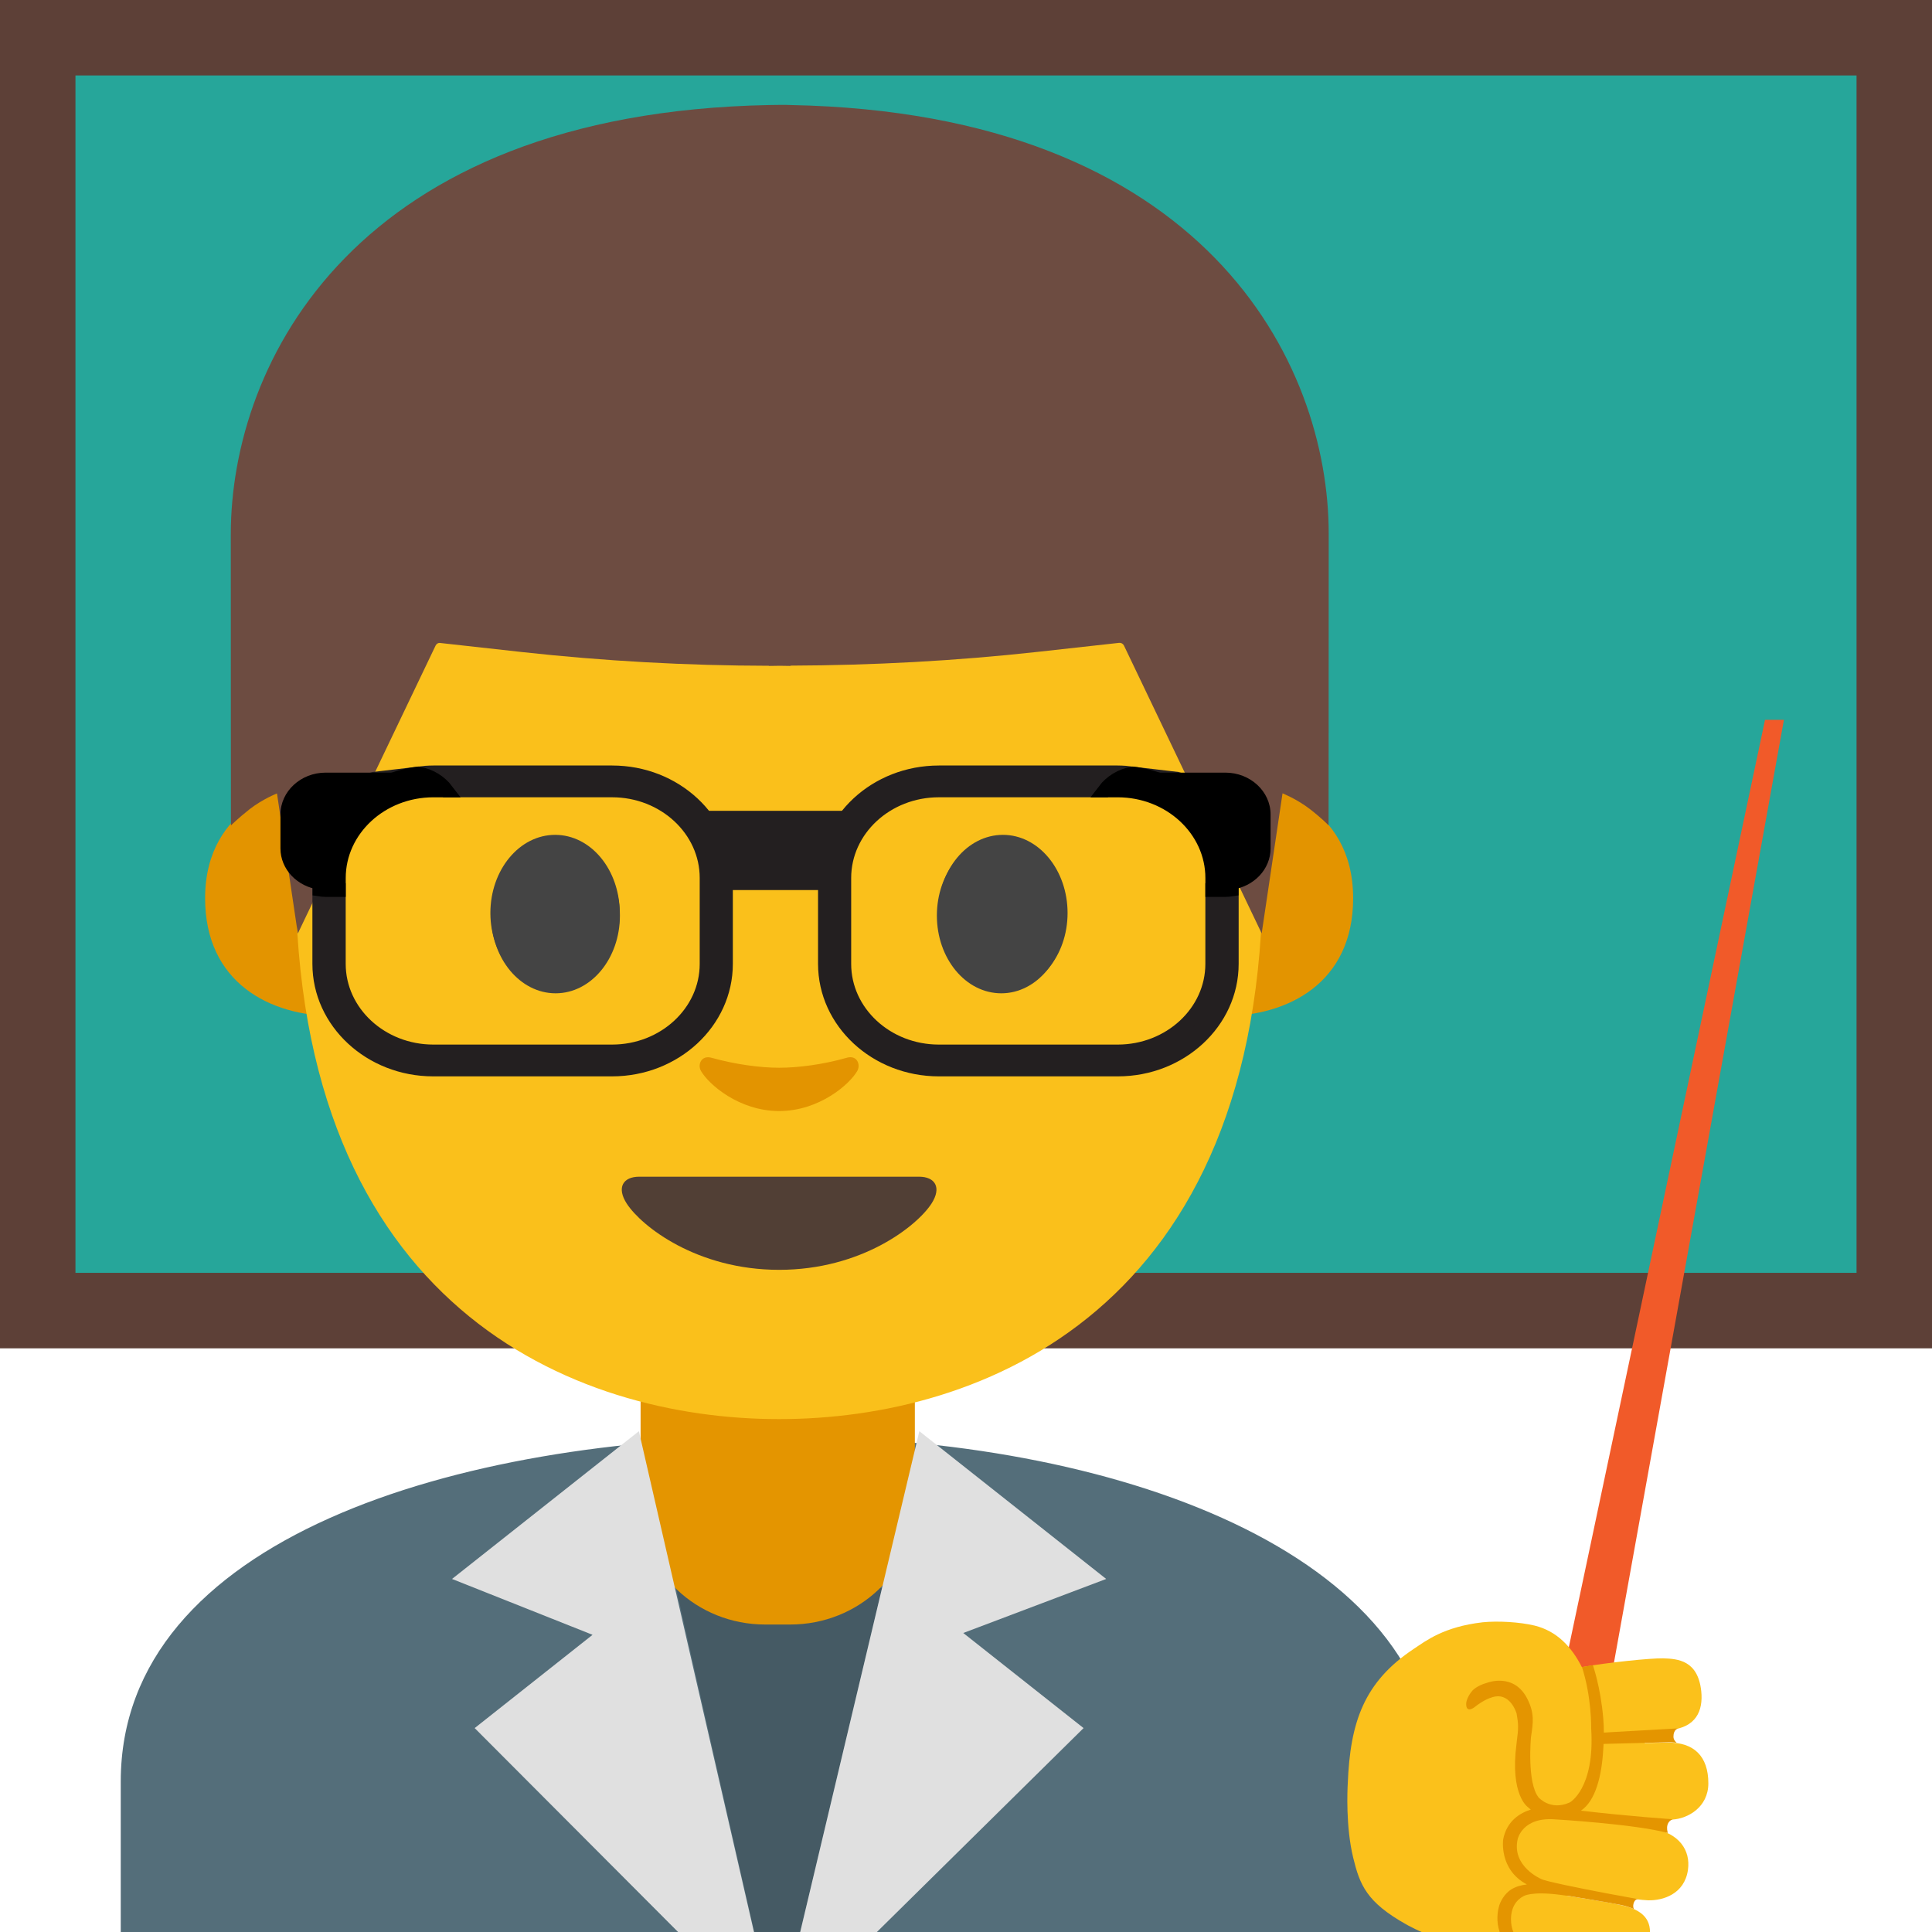 <svg width="68" height="68" viewBox="0 0 68 68" fill="none" xmlns="http://www.w3.org/2000/svg">
<g clip-path="url(#clip0_307_229)">
<path d="M1.328 1.328H66.672V46.128H1.328V1.328Z" fill="#26A69A"/>
<path d="M65.344 2.656V44.8H2.656V2.656H65.344ZM68 0H0V47.457H68V0Z" fill="#5D4037"/>
<path d="M4.25 62.703V68H50.543V62.703C50.543 54.644 39.18 50.553 27.572 50.569C16.038 50.58 4.25 54.166 4.25 62.703Z" fill="#546E7A"/>
<path d="M23.795 55.893H31.047L27.338 71.48L23.795 55.893Z" fill="#455A64"/>
<path d="M27.371 47.908H22.547V53.003C22.547 55.309 24.512 57.178 26.935 57.178H27.812C30.234 57.178 32.2 55.309 32.2 53.003V47.908H27.371Z" fill="#E49500"/>
<path d="M44.497 27.699C44.497 27.699 47.626 28.241 47.626 31.614C47.626 34.59 45.341 35.764 43.057 35.764V27.699H44.497ZM10.348 27.699C10.348 27.699 7.219 28.241 7.219 31.614C7.219 34.59 9.503 35.764 11.787 35.764V27.699H10.348Z" fill="#E39400"/>
<path d="M27.424 5.615C13.93 5.615 10.402 16.076 10.402 30.77C10.402 46.006 20.193 49.948 27.424 49.948C34.548 49.948 44.445 46.123 44.445 30.77C44.445 16.076 40.912 5.615 27.424 5.615Z" fill="#FAC01B"/>
<path d="M21.813 32.136C21.813 33.655 20.798 34.882 19.539 34.882C18.285 34.882 17.26 33.65 17.26 32.136C17.26 30.616 18.28 29.384 19.539 29.384C20.798 29.384 21.813 30.611 21.813 32.136ZM33.022 32.136C33.022 33.655 34.037 34.882 35.301 34.882C36.555 34.882 37.575 33.65 37.575 32.136C37.575 30.616 36.555 29.384 35.301 29.384C34.042 29.384 33.022 30.611 33.022 32.136Z" fill="#444444"/>
<path d="M32.347 41.416H22.498C21.935 41.416 21.69 41.793 22.062 42.367C22.583 43.164 24.527 44.694 27.423 44.694C30.318 44.694 32.262 43.164 32.783 42.367C33.155 41.793 32.91 41.416 32.347 41.416Z" fill="#513F35"/>
<path d="M29.803 37.23C28.963 37.469 28.092 37.581 27.423 37.581C26.753 37.581 25.882 37.464 25.043 37.23C24.687 37.129 24.543 37.469 24.671 37.692C24.936 38.16 26.009 39.105 27.423 39.105C28.836 39.105 29.909 38.16 30.174 37.692C30.302 37.464 30.159 37.124 29.803 37.23Z" fill="#E39400"/>
<path d="M27.827 3.697C27.827 3.697 27.561 3.687 27.45 3.692C27.338 3.692 27.073 3.697 27.073 3.697C12.511 3.979 8.123 12.739 8.123 18.811C8.123 24.713 8.128 29.054 8.128 29.054C8.128 29.054 8.362 28.815 8.787 28.48C9.244 28.124 9.749 27.927 9.749 27.927L10.482 32.858L15.332 22.721C15.364 22.657 15.428 22.62 15.497 22.631L18.371 22.95C21.261 23.268 24.167 23.428 27.067 23.433V23.439C27.195 23.439 27.317 23.433 27.445 23.433C27.572 23.433 27.694 23.439 27.822 23.439V23.428C30.722 23.417 33.628 23.263 36.518 22.944L39.392 22.626C39.462 22.62 39.525 22.657 39.557 22.716L44.407 32.852L45.141 27.922C45.141 27.922 45.645 28.124 46.102 28.475C46.532 28.809 46.761 29.049 46.761 29.049C46.761 29.049 46.766 24.713 46.766 18.806C46.777 12.739 42.389 3.979 27.827 3.697Z" fill="#6D4C41"/>
<path d="M21.819 32.225C21.819 33.734 20.809 34.961 19.555 34.961C18.307 34.961 17.287 33.739 17.287 32.225C17.287 30.711 18.302 29.489 19.555 29.489C20.809 29.489 21.819 30.711 21.819 32.225ZM32.975 32.225C32.975 33.734 33.984 34.961 35.243 34.961C36.492 34.961 37.507 33.739 37.507 32.225C37.507 30.711 36.492 29.489 35.243 29.489C33.984 29.489 32.975 30.711 32.975 32.225Z" fill="#444444"/>
<path d="M16.707 60.823L20.856 57.54L15.91 55.574L22.487 50.373L27.337 71.48L16.707 60.823ZM33.904 57.476L38.138 60.823L27.337 71.48L32.358 50.373L38.934 55.574L33.904 57.476Z" fill="#E0E0E0"/>
<path d="M21.548 27.184H15.253C15.072 27.184 14.891 27.2 14.716 27.221C15.13 27.29 15.486 27.513 15.72 27.821H21.543C23.375 27.821 24.868 29.202 24.868 30.902V33.925C24.868 35.625 23.375 37.006 21.543 37.006H15.253C13.42 37.006 11.927 35.625 11.927 33.925V31.327H11.46C11.385 31.327 11.311 31.317 11.236 31.306V33.925C11.236 35.976 13.037 37.644 15.247 37.644H21.543C23.753 37.644 25.553 35.976 25.553 33.925V30.902C25.559 28.852 23.758 27.184 21.548 27.184Z" fill="#231F20" stroke="#231F20" stroke-width="0.481" stroke-miterlimit="10"/>
<path d="M14.716 27.221C14.62 27.205 14.525 27.194 14.429 27.194H11.46C10.588 27.194 9.871 27.853 9.871 28.666V29.861C9.871 30.6 10.466 31.211 11.236 31.311V30.908C11.236 29.022 12.756 27.465 14.716 27.221Z" fill="black"/>
<path d="M11.928 31.328V30.903C11.928 29.203 13.42 27.822 15.253 27.822H15.726C15.492 27.514 15.136 27.291 14.722 27.222C12.762 27.466 11.242 29.023 11.242 30.903V31.307C11.317 31.318 11.386 31.328 11.465 31.328H11.928Z" fill="black" stroke="black" stroke-width="0.481" stroke-miterlimit="10"/>
<path d="M33.044 27.184H39.34C39.52 27.184 39.701 27.2 39.876 27.221C39.462 27.29 39.106 27.513 38.872 27.821H33.044C31.211 27.821 29.718 29.202 29.718 30.902V33.925C29.718 35.625 31.211 37.006 33.044 37.006H39.34C41.172 37.006 42.665 35.625 42.665 33.925V31.327H43.133C43.207 31.327 43.281 31.317 43.356 31.306V33.925C43.356 35.976 41.555 37.644 39.345 37.644H33.044C30.834 37.644 29.033 35.976 29.033 33.925V30.902C29.033 28.852 30.829 27.184 33.044 27.184Z" fill="#231F20" stroke="#231F20" stroke-width="0.481" stroke-miterlimit="10"/>
<path d="M39.875 27.221C39.971 27.205 40.066 27.194 40.162 27.194H43.132C44.003 27.194 44.72 27.853 44.72 28.666V29.861C44.72 30.6 44.125 31.211 43.355 31.311V30.908C43.349 29.022 41.835 27.465 39.875 27.221Z" fill="black"/>
<path d="M42.666 31.328V30.903C42.666 29.203 41.173 27.822 39.34 27.822H38.867C39.101 27.514 39.457 27.291 39.871 27.222C41.832 27.466 43.351 29.023 43.351 30.903V31.307C43.277 31.318 43.208 31.328 43.128 31.328H42.666Z" fill="black" stroke="black" stroke-width="0.481" stroke-miterlimit="10"/>
<path d="M29.416 31.328H25.081L24.496 28.539H30.053L29.416 31.328Z" fill="#231F20"/>
<path d="M56.232 61.704L54.5 61.37L62.123 25.335H62.788L56.232 61.704Z" fill="#F15A29"/>
<path d="M54.013 57.215C54.81 57.412 55.32 57.975 55.676 58.676C56.563 58.517 58.093 58.358 58.539 58.368C59.065 58.384 59.761 58.443 59.878 59.521C59.952 60.222 59.687 60.801 58.789 60.886C58.454 60.918 58.109 60.94 57.769 60.955L57.891 61.349C58.205 61.343 58.486 61.333 58.704 61.333C59.612 61.322 60.128 61.805 60.128 62.767C60.128 63.612 59.4 64.01 58.869 64.042C58.587 64.058 57.801 64.015 57.025 63.941L56.946 64.106L56.914 64.153C57.402 64.228 57.87 64.308 58.199 64.366C59.087 64.525 59.511 65.115 59.41 65.816C59.288 66.666 58.529 66.9 58.003 66.884C57.61 66.874 56.228 66.656 55.304 66.459L55.123 66.719C55.187 66.73 55.256 66.741 55.331 66.751C55.341 66.751 55.352 66.757 55.368 66.757L55.554 66.788C55.57 66.788 55.58 66.794 55.596 66.794C55.67 66.805 55.745 66.82 55.819 66.831H55.83C55.91 66.842 55.989 66.858 56.069 66.874C56.085 66.874 56.101 66.879 56.111 66.879L56.297 66.911C56.324 66.916 56.345 66.921 56.372 66.921C56.425 66.932 56.478 66.943 56.526 66.948L56.605 66.964C56.659 66.975 56.706 66.985 56.754 66.99L56.829 67.006C56.898 67.022 56.972 67.033 57.036 67.049C57.849 67.219 58.157 67.585 58.056 68.228C57.918 69.131 57.009 69.333 56.526 69.285C56.042 69.243 54.417 68.908 53.886 68.674L53.79 68.627L53.604 68.892C51.213 68.733 49.497 67.734 49.497 67.734C48.095 66.948 47.861 66.342 47.627 65.381C47.362 64.286 47.425 62.99 47.436 62.788C47.521 60.61 48.005 59.202 49.763 58.033C50.188 57.752 50.81 57.258 52.185 57.099C52.722 57.045 53.482 57.088 54.013 57.215Z" fill="#FBC11B"/>
<path d="M56.004 60.833C56.004 60.833 56.026 59.739 55.68 58.676L56.063 58.607C56.063 58.607 56.334 59.362 56.429 60.477C56.445 60.658 56.45 60.823 56.45 60.982L56.791 60.961L59.07 60.833C59.07 60.833 58.9 60.865 58.9 61.12C58.9 61.227 58.963 61.295 59.011 61.338C58.916 61.327 58.809 61.317 58.703 61.322L56.44 61.38C56.435 61.444 56.435 61.508 56.429 61.577C56.376 62.502 56.158 63.389 55.643 63.729C57.354 63.931 58.873 64.031 58.873 64.031C58.575 64.154 58.703 64.515 58.703 64.515C57.55 64.201 54.756 64.037 54.756 64.037C53.577 63.936 53.417 64.733 53.417 64.733C53.199 65.694 54.246 66.135 54.246 66.135C54.384 66.215 55.632 66.465 56.525 66.635L57.417 66.799L57.667 66.847C57.641 66.842 57.534 66.837 57.492 67.012C57.471 67.097 57.492 67.155 57.508 67.192C57.375 67.134 57.215 67.081 57.03 67.044C56.61 66.959 55.34 66.751 55.245 66.736L54.926 66.693C53.874 66.555 53.619 66.741 53.619 66.741C53.035 67.049 53.205 67.793 53.205 67.793C53.332 68.51 54.124 68.733 54.124 68.733C54.426 68.823 56.031 69.211 56.031 69.211L53.603 68.892C53.433 68.839 53.369 68.76 53.274 68.685C52.418 67.984 52.78 67.033 52.78 67.033C52.912 66.666 53.189 66.502 53.189 66.502C53.353 66.401 53.545 66.348 53.741 66.326C52.748 65.8 52.907 64.738 52.907 64.738C53.035 64.085 53.507 63.808 53.879 63.691C53.847 63.665 53.81 63.638 53.778 63.606C53.778 63.606 53.141 63.187 53.375 61.386C53.454 60.78 53.444 60.695 53.38 60.313C53.38 60.313 53.151 59.495 52.471 59.755C52.471 59.755 52.243 59.813 51.887 60.095C51.887 60.095 51.6 60.318 51.605 59.967C51.605 59.861 51.68 59.67 51.823 59.505C51.823 59.505 51.972 59.33 52.339 59.229C52.339 59.229 53.29 58.852 53.762 59.803C54.012 60.302 53.964 60.632 53.885 61.142C53.885 61.142 53.736 62.751 54.156 63.267C54.156 63.267 54.57 63.739 55.234 63.447C55.239 63.458 56.142 62.964 56.004 60.833Z" fill="#E49500"/>
</g>
<defs>
<clipPath id="clip0_307_229">
<rect width="68" height="68" fill="white"/>
</clipPath>
</defs>
</svg>
